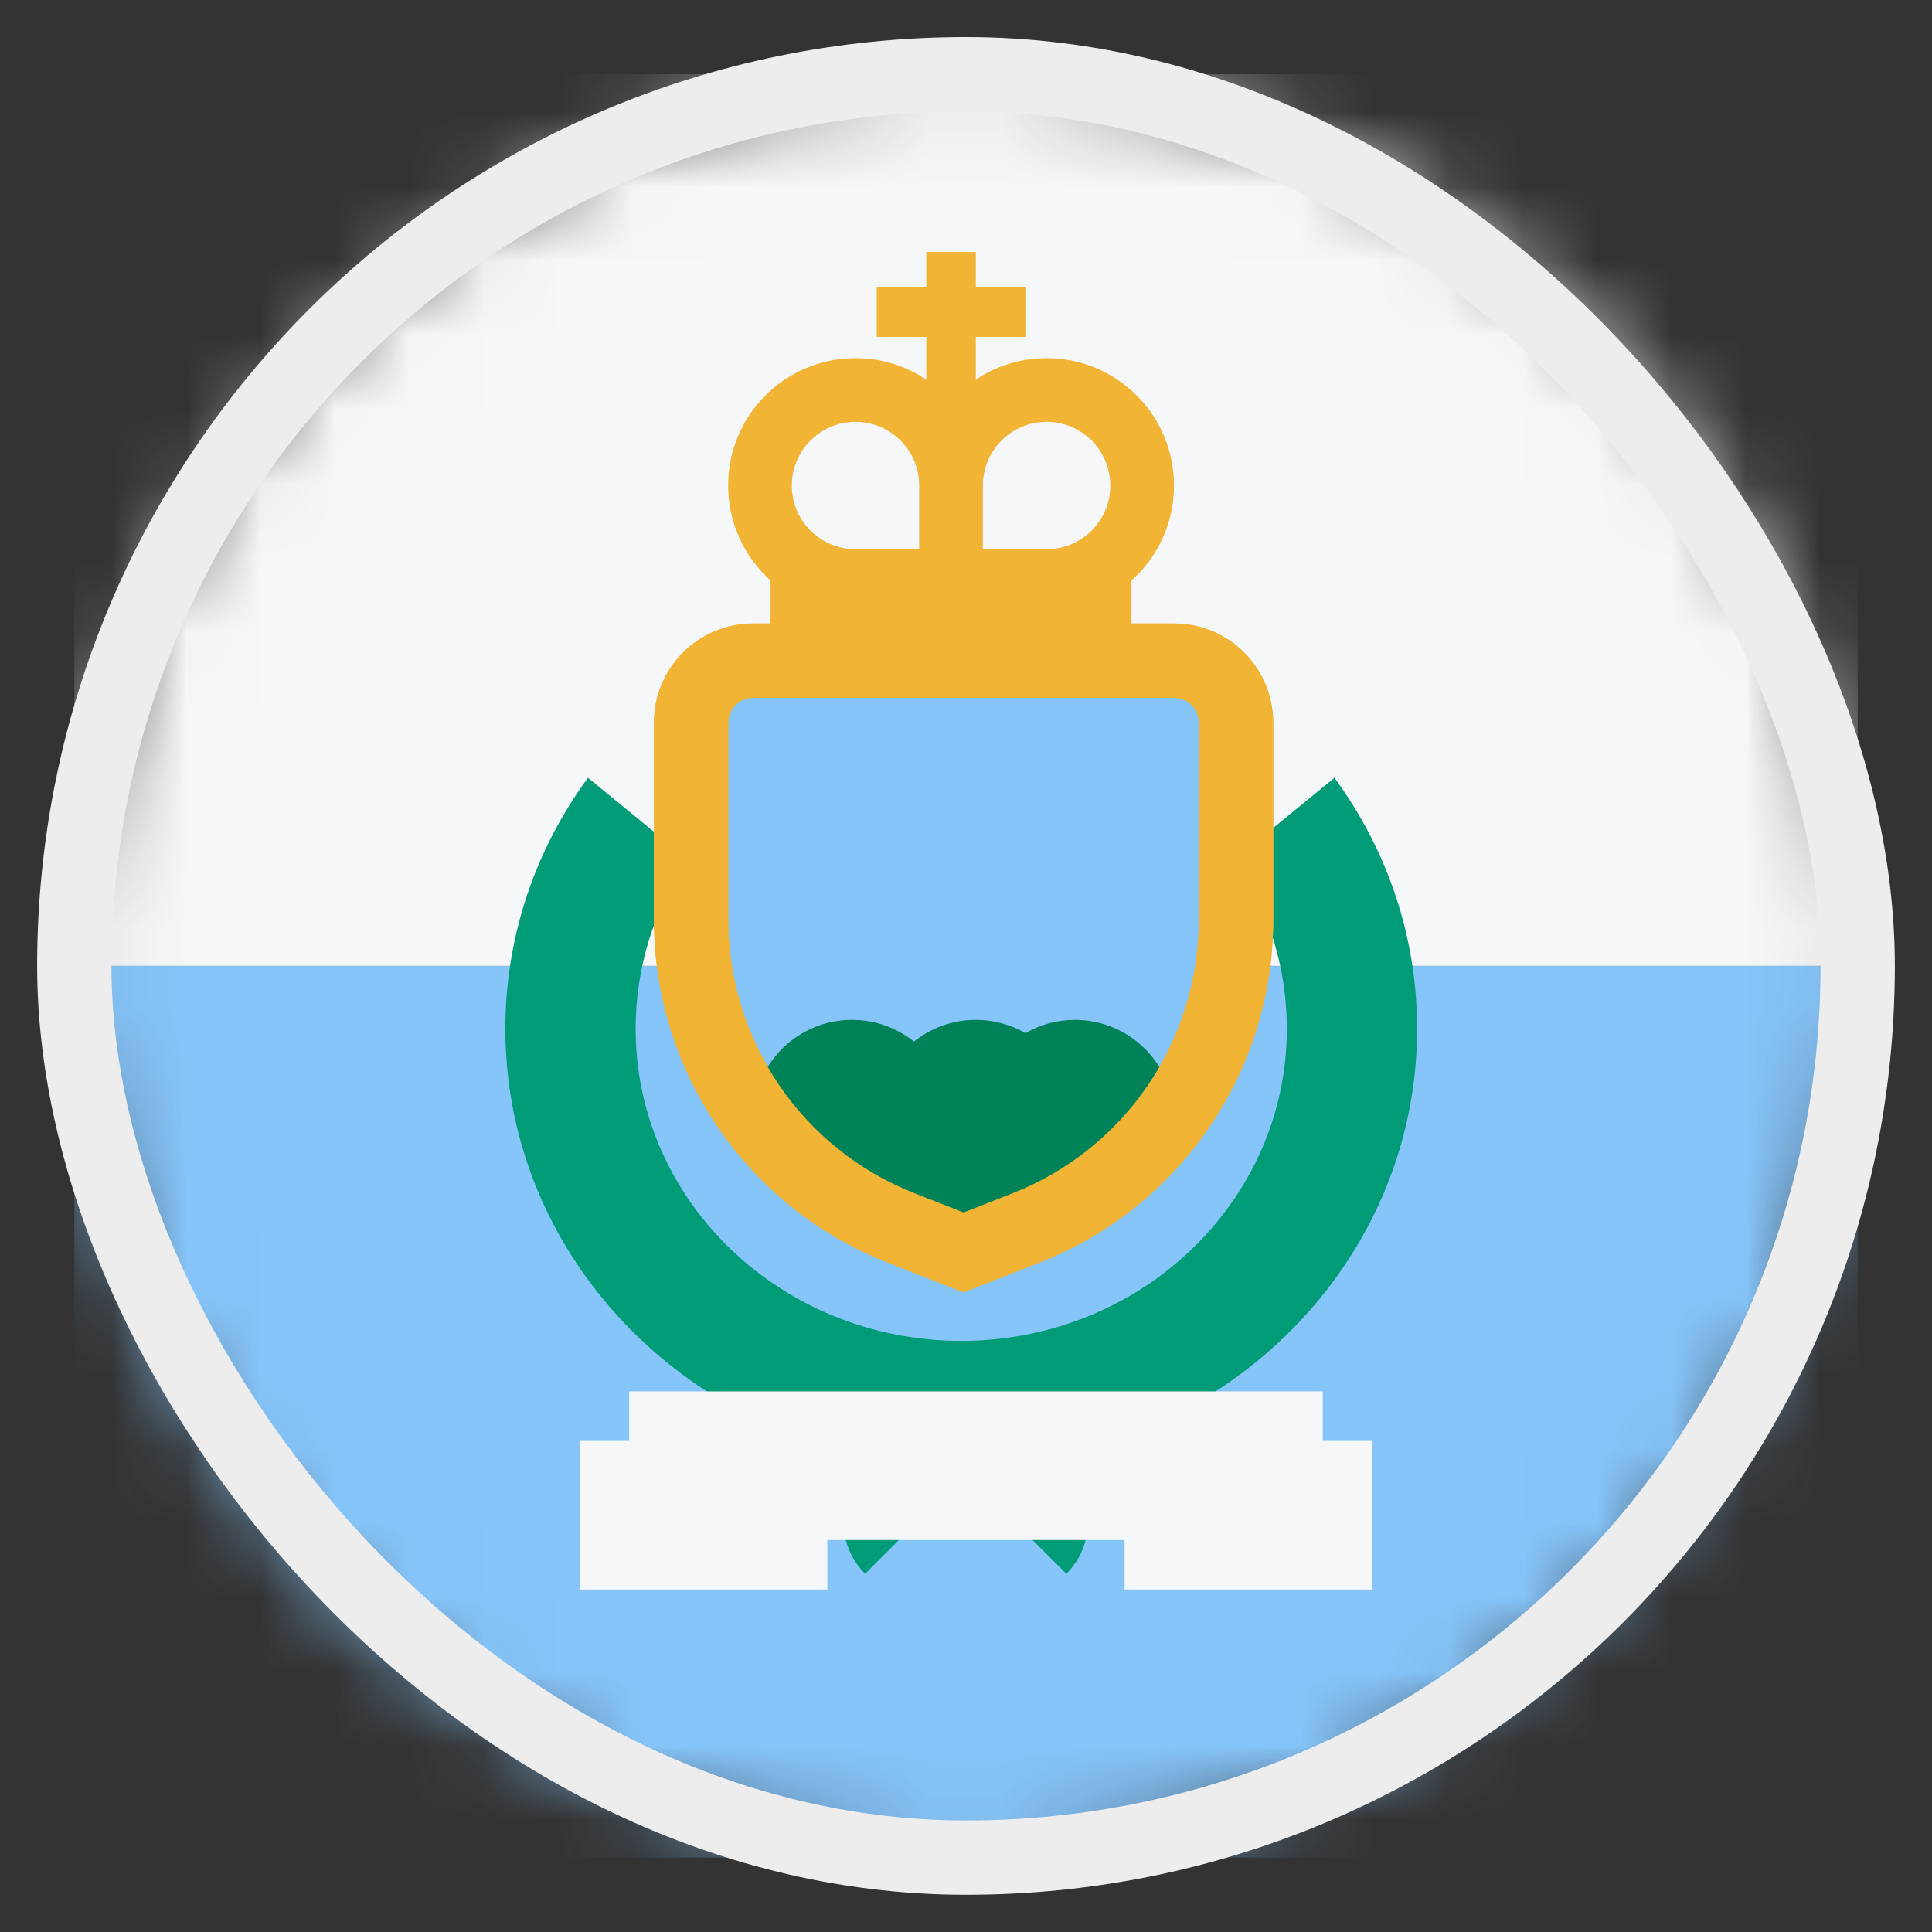 <svg width="26" height="26" viewBox="0 0 26 26" fill="none" xmlns="http://www.w3.org/2000/svg">
<rect x="0" y="0" width="26" height="26" fill="#333333" stroke="none"/>
<mask id="mask0_4812_146387" style="mask-type:alpha" maskUnits="userSpaceOnUse" x="1" y="0" width="24" height="25">
<circle cx="13" cy="12.999" r="12" transform="rotate(180 13 12.999)" fill="#D9D9D9"/>
</mask>
<g mask="url(#mask0_4812_146387)">
<rect x="25" y="0.999" width="12" height="24" transform="rotate(90 25 0.999)" fill="#F5F7F8"/>
<rect x="25" y="12.999" width="12" height="24" transform="rotate(90 25 12.999)" fill="#86C5FA"/>
<path d="M7.913 10.467C7.212 11.423 6.801 12.588 6.801 13.845C6.801 16.725 8.962 19.122 11.815 19.627C11.754 19.666 11.696 19.712 11.643 19.765C11.252 20.156 11.252 20.789 11.643 21.179L12.996 19.826L14.35 21.179C14.741 20.789 14.741 20.156 14.35 19.765C14.289 19.704 14.221 19.652 14.149 19.61C16.956 19.07 19.071 16.694 19.071 13.845C19.071 12.588 18.659 11.423 17.958 10.467L16.618 11.566C17.061 12.223 17.318 13.005 17.318 13.845C17.318 16.164 15.356 18.045 12.936 18.045C10.516 18.045 8.554 16.164 8.554 13.845C8.554 13.005 8.811 12.223 9.254 11.566L7.913 10.467Z" fill="#009B77"/>
<path d="M10.134 8.891L15.801 8.891C16.261 8.891 16.634 9.264 16.634 9.725L16.634 12.379C16.634 14.21 15.513 15.854 13.809 16.524L12.967 16.854L12.126 16.524C10.421 15.854 9.301 14.21 9.301 12.379L9.301 9.725C9.301 9.264 9.674 8.891 10.134 8.891Z" fill="#86C5FA" stroke="#F1B434"/>
<path d="M11.466 16.391C11.781 16.391 12.071 16.282 12.3 16.099C12.528 16.282 12.818 16.391 13.133 16.391C13.376 16.391 13.603 16.326 13.8 16.213C13.996 16.326 14.223 16.391 14.466 16.391C15.203 16.391 15.8 15.794 15.8 15.058C15.8 14.322 15.203 13.725 14.466 13.725C14.223 13.725 13.996 13.79 13.8 13.903C13.603 13.79 13.376 13.725 13.133 13.725C12.818 13.725 12.528 13.834 12.3 14.017C12.071 13.834 11.781 13.725 11.466 13.725C10.73 13.725 10.133 14.322 10.133 15.058C10.133 15.794 10.73 16.391 11.466 16.391Z" fill="#008259"/>
<path fill-rule="evenodd" clip-rule="evenodd" d="M15.801 9.391L10.134 9.391C9.95 9.391 9.801 9.541 9.801 9.725L9.801 12.379C9.801 14.005 10.796 15.464 12.308 16.058L12.967 16.317L13.627 16.058C15.139 15.464 16.134 14.005 16.134 12.379L16.134 9.725C16.134 9.541 15.985 9.391 15.801 9.391ZM12.967 17.391L13.992 16.989C15.888 16.245 17.134 14.416 17.134 12.379L17.134 9.725C17.134 8.988 16.537 8.391 15.801 8.391L10.134 8.391C9.398 8.391 8.801 8.988 8.801 9.725L8.801 12.379C8.801 14.416 10.047 16.245 11.943 16.989L12.967 17.391Z" fill="#F1B434"/>
<path d="M8.467 18.725H17.801V19.391H18.468V21.391H15.134V20.725H11.134V21.391H7.801V19.391H8.467V18.725Z" fill="#F5F7F8"/>
<path fill-rule="evenodd" clip-rule="evenodd" d="M13.132 3.391H12.466V3.868L11.799 3.868V4.534H12.466V5.109C12.193 4.926 11.866 4.82 11.513 4.82C10.566 4.82 9.799 5.587 9.799 6.534C9.799 7.042 10.02 7.498 10.37 7.812V8.534H15.227V7.812C15.578 7.498 15.799 7.042 15.799 6.534C15.799 5.587 15.031 4.82 14.085 4.82C13.732 4.82 13.405 4.926 13.132 5.109V4.534H13.799V3.868L13.132 3.868V3.391ZM12.799 7.668L12.791 7.677H12.807L12.799 7.668ZM11.516 7.391L11.513 7.391C11.04 7.391 10.656 7.008 10.656 6.534C10.656 6.061 11.04 5.677 11.513 5.677C11.986 5.677 12.37 6.061 12.37 6.534L12.37 6.537V7.391H11.516ZM14.942 6.534C14.942 7.008 14.558 7.391 14.085 7.391L14.081 7.391H13.227V6.534C13.227 6.061 13.611 5.677 14.085 5.677C14.558 5.677 14.942 6.061 14.942 6.534Z" fill="#F1B434"/>
</g>
<rect x="1" y="0.999" width="24" height="24" rx="12" stroke="#EDEDED"/>
</svg>
